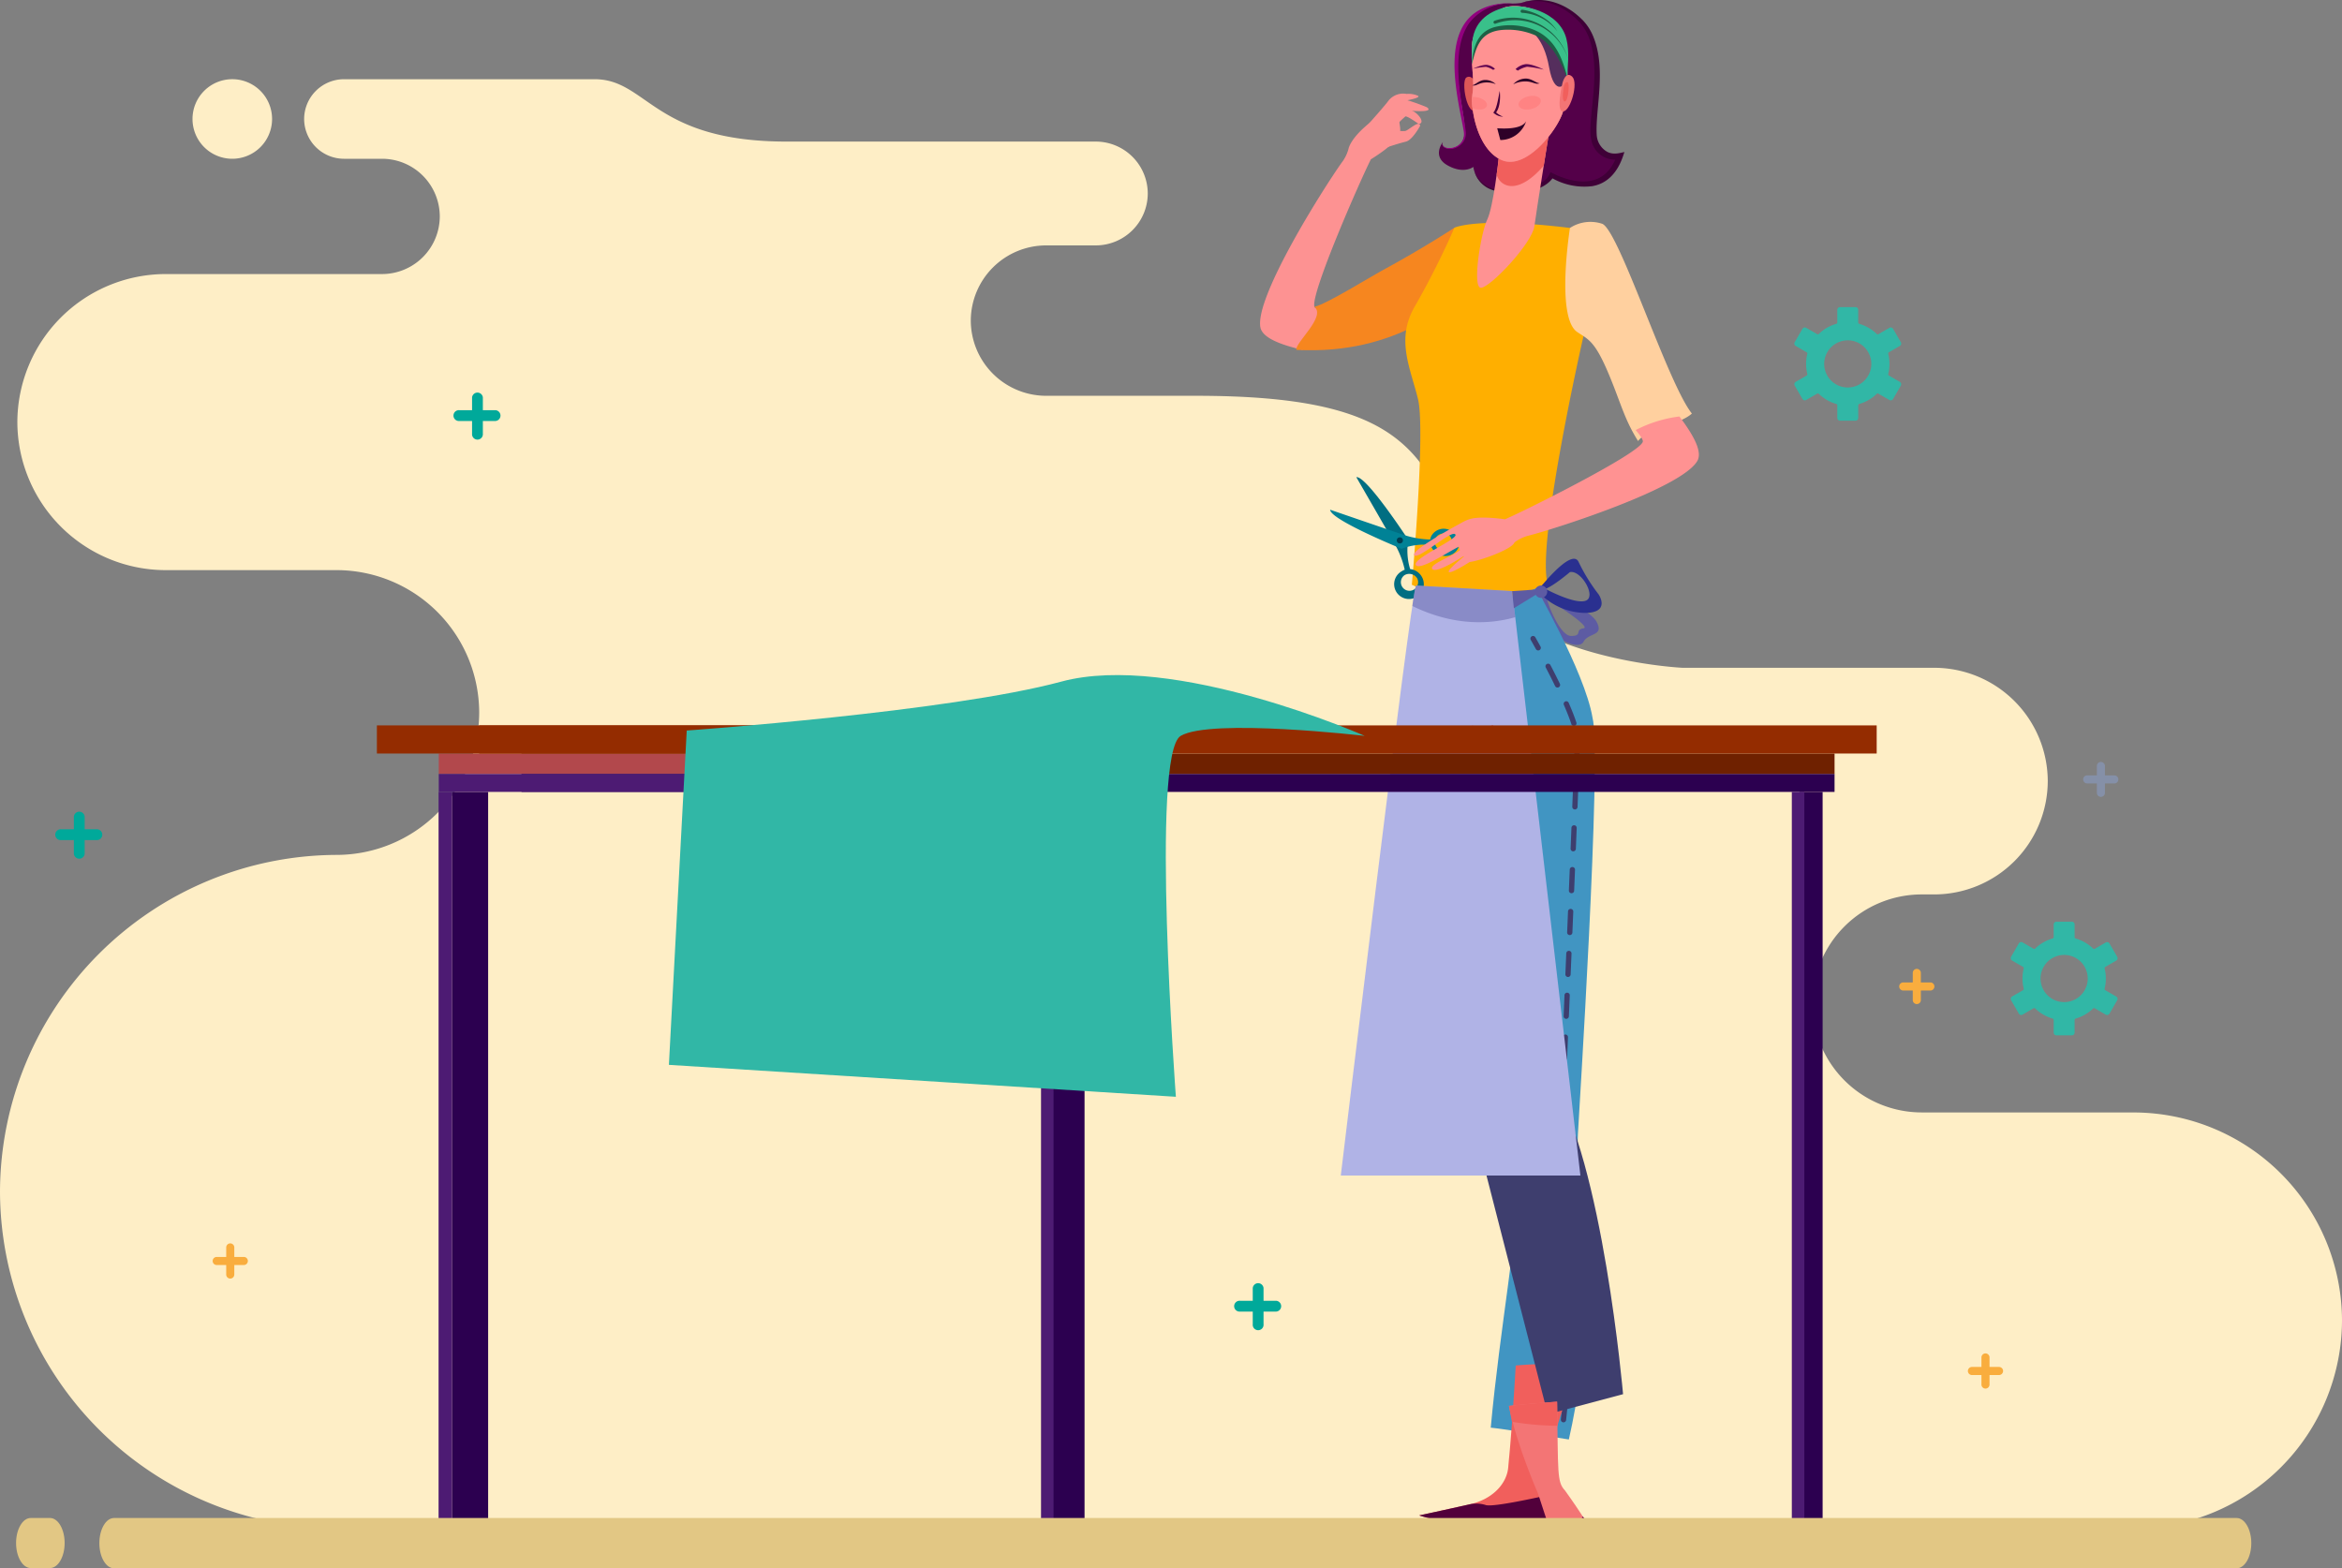 <svg xmlns="http://www.w3.org/2000/svg" width="475.281" height="318.307" viewBox="0 0 475.281 318.307">
  <rect x="0" y="0" width="475.281" height="318.307" fill="#808080" stroke="none"/>
  <g id="Grupo_8201" data-name="Grupo 8201" transform="translate(-664 -33.484)">
    <path id="Trazado_11789" data-name="Trazado 11789" d="M439.7,253.669a22.189,22.189,0,0,1-22.124-22.124h0A22.189,22.189,0,0,1,439.7,209.422h2.632a23.069,23.069,0,0,0,23-23h0a23.069,23.069,0,0,0-23-23H391.2s-37.4-1.723-44.6-23.092-13.008-32.113-54.12-32.113H262.038a15.309,15.309,0,0,1-15.264-15.262h0a15.309,15.309,0,0,1,15.264-15.262h10.116a10.565,10.565,0,0,0,10.534-10.535h0A10.565,10.565,0,0,0,272.155,56.62H209.4c-27.063,0-28.257-12.657-38.97-12.657H119.558a8.1,8.1,0,0,0-8.073,8.073h0a8.1,8.1,0,0,0,8.073,8.073h7.753a11.731,11.731,0,0,1,11.7,11.7h0a11.731,11.731,0,0,1-11.7,11.7H83.329a30.133,30.133,0,0,0-30.044,30.045h0a30.132,30.132,0,0,0,30.044,30.046H118.11a28.983,28.983,0,0,1,28.9,28.9h0a28.983,28.983,0,0,1-28.9,28.9h0a68.549,68.549,0,0,0-68.347,68.348h0a68.548,68.548,0,0,0,68.347,68.346H482.836a42.332,42.332,0,0,0,42.209-42.208h0a42.332,42.332,0,0,0-42.209-42.209H439.7ZM88.83,52.036A8.074,8.074,0,1,1,96.9,60.109,8.073,8.073,0,0,1,88.83,52.036Z" transform="translate(614.237 5.599)" fill="#feeec6" fill-rule="evenodd"/>
    <path id="Trazado_11790" data-name="Trazado 11790" d="M634.13,299.456Zm-2.486-9.469a4.787,4.787,0,1,1-3.384-1.4,4.768,4.768,0,0,1,3.384,1.4Zm-1.259-5.028v-2.564a.551.551,0,0,0-.551-.549h-3.146a.55.55,0,0,0-.551.549v2.564a.3.3,0,0,1-.214.283,8.351,8.351,0,0,0-1.887.8,8.488,8.488,0,0,0-1.639,1.233.292.292,0,0,1-.357.05l-2.223-1.284h0a.555.555,0,0,0-.753.2h0l-1.565,2.71-.008.016a.547.547,0,0,0-.054.417.553.553,0,0,0,.254.335L619.9,291a.293.293,0,0,1,.154.333,8.434,8.434,0,0,0-.185,1.01,8.571,8.571,0,0,0,.185,3.074h0a.292.292,0,0,1-.138.323l-2.222,1.282a.557.557,0,0,0-.254.335.551.551,0,0,0,.054.418h0l1.564,2.709.01.015a.547.547,0,0,0,.334.257.557.557,0,0,0,.418-.054l2.208-1.275a.294.294,0,0,1,.364.033,8.461,8.461,0,0,0,1.645,1.239,8.369,8.369,0,0,0,1.875.8.3.3,0,0,1,.226.286v2.566a.55.55,0,0,0,.551.549h3.146a.551.551,0,0,0,.551-.549v-2.564a.3.3,0,0,1,.214-.284,8.371,8.371,0,0,0,1.887-.8,8.488,8.488,0,0,0,1.645-1.239.293.293,0,0,1,.349-.042l2.208,1.275.016.007a.55.55,0,0,0,.752-.2h0l1.574-2.724a.554.554,0,0,0-.2-.753h0l-2.2-1.272a.3.3,0,0,1-.155-.334,8.454,8.454,0,0,0,.186-1.01,8.609,8.609,0,0,0,0-2.061,8.53,8.53,0,0,0-.186-1.011h0a.293.293,0,0,1,.138-.323l2.205-1.274.015-.009a.554.554,0,0,0,.2-.753l-1.563-2.709-.01-.016a.548.548,0,0,0-.334-.255.555.555,0,0,0-.405.046l-.012.008-2.223,1.284a.293.293,0,0,1-.35-.043,8.523,8.523,0,0,0-1.645-1.239,8.361,8.361,0,0,0-1.875-.8A.294.294,0,0,1,630.384,284.958Z" transform="translate(454.633 -61.284)" fill="#31b7a6" fill-rule="evenodd"/>
    <path id="Trazado_11791" data-name="Trazado 11791" d="M573.041,125.922Zm-2.487-9.469a4.784,4.784,0,1,1-3.383-1.4,4.769,4.769,0,0,1,3.383,1.4Zm-1.26-5.028v-2.566a.551.551,0,0,0-.55-.549H565.6a.554.554,0,0,0-.55.549v2.566a.294.294,0,0,1-.213.282,8.39,8.39,0,0,0-1.888.8,8.493,8.493,0,0,0-1.64,1.234.292.292,0,0,1-.356.049l-2.224-1.283h0a.552.552,0,0,0-.417-.053.544.544,0,0,0-.334.256h0l-1.564,2.709-.009.017a.553.553,0,0,0,.2.753l2.205,1.273a.293.293,0,0,1,.155.334,7.95,7.95,0,0,0-.185,1.01,8.423,8.423,0,0,0,0,2.062,8.008,8.008,0,0,0,.185,1.011h0a.3.3,0,0,1-.139.324l-2.221,1.282a.556.556,0,0,0-.255.335.55.55,0,0,0,.055.417h0l1.566,2.71.009.015a.552.552,0,0,0,.753.2l2.208-1.275a.293.293,0,0,1,.364.034,8.514,8.514,0,0,0,1.645,1.239,8.411,8.411,0,0,0,1.875.8.294.294,0,0,1,.226.285v2.565a.542.542,0,0,0,.163.388.549.549,0,0,0,.387.162h3.147a.551.551,0,0,0,.55-.55v-2.565a.294.294,0,0,1,.214-.282,8.46,8.46,0,0,0,3.532-2.042.293.293,0,0,1,.349-.043l2.208,1.275.017.009a.551.551,0,0,0,.752-.2h0l1.573-2.724a.554.554,0,0,0-.2-.753h0l-2.2-1.272a.3.3,0,0,1-.155-.334,8.422,8.422,0,0,0,.185-1.011,8.556,8.556,0,0,0-.185-3.072h0a.294.294,0,0,1,.138-.323l2.205-1.273.015-.009a.554.554,0,0,0,.2-.753l-1.564-2.709-.009-.014a.543.543,0,0,0-.335-.256.556.556,0,0,0-.405.046l-.011.008-2.223,1.283a.292.292,0,0,1-.35-.043,8.511,8.511,0,0,0-1.645-1.239,8.4,8.4,0,0,0-1.875-.8A.293.293,0,0,1,569.294,111.425Z" transform="translate(471.809 -12.493)" fill="#31b7a6" fill-rule="evenodd"/>
    <path id="Trazado_11792" data-name="Trazado 11792" d="M588.69,295.982a.821.821,0,0,1,1.642,0v1.929h1.929a.821.821,0,0,1,0,1.643h-1.929v1.929a.821.821,0,0,1-1.642,0v-1.929H586.76a.821.821,0,0,1,0-1.643h1.929Z" transform="translate(463.484 -65.028)" fill="#f9ad3e" fill-rule="evenodd"/>
    <path id="Trazado_11793" data-name="Trazado 11793" d="M477.536,148.638a.821.821,0,0,1,1.641,0v1.931h1.929a.82.82,0,0,1,0,1.64h-1.929v1.929a.821.821,0,1,1-1.641,0v-1.929h-1.929a.82.82,0,1,1,0-1.64h1.929Z" transform="translate(494.736 -23.601)" fill="#f9ad3e" fill-rule="evenodd"/>
    <path id="Trazado_11794" data-name="Trazado 11794" d="M608.077,404.551a.82.82,0,0,1,1.64,0v1.929h1.93a.821.821,0,0,1,0,1.642h-1.93v1.929a.82.82,0,0,1-1.64,0v-1.929h-1.929a.821.821,0,0,1,0-1.642h1.929Z" transform="translate(458.033 -95.554)" fill="#f9ad3e" fill-rule="evenodd"/>
    <path id="Trazado_11795" data-name="Trazado 11795" d="M710.183,321.832a.821.821,0,0,1,1.641,0v1.93h1.929a.821.821,0,0,1,0,1.641h-1.929v1.929a.821.821,0,0,1-1.641,0V325.4h-1.929a.821.821,0,1,1,0-1.641h1.929Z" transform="translate(379.35 -132.904)" fill="#8590a8" fill-rule="evenodd"/>
    <path id="Trazado_11803" data-name="Trazado 11803" d="M693.32,469.192h3.915c1.635,0,2.971-2.286,2.971-5.08h0c0-2.8-1.336-5.083-2.971-5.083H693.32c-1.635,0-2.971,2.288-2.971,5.083h0C690.349,466.906,691.685,469.192,693.32,469.192Z" transform="translate(-23.087 -117.448)" fill="#e2c784" fill-rule="evenodd"/>
    <g id="Grupo_8200" data-name="Grupo 8200" transform="translate(740.485 33.484)">
      <rect id="Rectángulo_2167" data-name="Rectángulo 2167" width="2.767" height="153.585" transform="translate(12.518 160.728)" fill="#4d1b73"/>
      <rect id="Rectángulo_2168" data-name="Rectángulo 2168" width="7.285" height="153.585" transform="translate(22.577 314.313) rotate(180)" fill="#2c0050"/>
      <g id="Grupo_8199" data-name="Grupo 8199">
        <path id="Trazado_11846" data-name="Trazado 11846" d="M496.137,194.859c-1.481-2.885-10.426-6.189-10.426-6.189l-.891.571a45.576,45.576,0,0,1,1.254,5.618c.469,3.04,6.333,5.9,7.357,3.983S497.619,197.745,496.137,194.859Zm-2.707,1.24c-1.829.275-.091,1.55-2.5,1.55s-5.059-7.322-4.852-7.53C486.074,190.119,495.26,195.825,493.43,196.1Z" transform="translate(-248.57 -68.571)" fill="#5d5ba3"/>
        <path id="Trazado_11847" data-name="Trazado 11847" d="M483.741,315.643c-1.5-7.643-2.721-8.6-2.354-17.607.09-2.215,4.931-77.233,2.957-84.634-1.563-9.254-12.069-27.425-12.069-27.425l-23.682-.06-2.583,24.321L458.666,221c.507,5.536,7.958,86.725,9.842,91.859,1.061,2.891-2.969,24.563-4.806,44.7,3.257.326,12.605,1.914,15.85,2.4C483.344,343.337,484.672,320.408,483.741,315.643Z" transform="translate(-237.657 -67.797)" fill="#4195c2"/>
        <g id="Grupo_8193" data-name="Grupo 8193" transform="translate(234.093 129.078)">
          <g id="Grupo_8190" data-name="Grupo 8190">
            <path id="Trazado_11848" data-name="Trazado 11848" d="M483.4,204.1a.534.534,0,0,0,.469-.792c-.641-1.165-1.048-1.876-1.048-1.876a.535.535,0,0,0-.928.533s.4.706,1.038,1.859A.534.534,0,0,0,483.4,204.1Z" transform="translate(-481.819 -201.161)" fill="#3e3e6e"/>
          </g>
          <g id="Grupo_8191" data-name="Grupo 8191" transform="translate(3.049 5.612)">
            <path id="Trazado_11849" data-name="Trazado 11849" d="M490.272,357a.536.536,0,0,1-.48-.584c.124-1.276.263-2.7.408-4.226a.535.535,0,0,1,1.065.1c-.145,1.524-.283,2.951-.408,4.227a.534.534,0,0,1-.531.483Zm.805-8.454a.535.535,0,0,1-.485-.582c.126-1.386.254-2.806.378-4.226a.535.535,0,0,1,1.066.092c-.124,1.423-.252,2.844-.379,4.232a.535.535,0,0,1-.532.486Zm.741-8.46a.535.535,0,0,1-.49-.577c.119-1.456.229-2.879.327-4.228a.535.535,0,0,1,1.067.077c-.1,1.354-.209,2.778-.329,4.238a.535.535,0,0,1-.533.492Zm.617-8.469a.535.535,0,0,1-.5-.564c.1-1.793.153-3.212.156-4.217a.535.535,0,0,1,.535-.534h0a.536.536,0,0,1,.533.536c0,1.024-.055,2.463-.159,4.275a.534.534,0,0,1-.533.5Zm-.647-8.937c-.177-1.3-.434-2.684-.765-4.125a.535.535,0,0,1,1.043-.238c.338,1.471.6,2.891.781,4.22a.534.534,0,0,1-.458.6.494.494,0,0,1-.073.006A.535.535,0,0,1,491.789,322.683Zm-1.85-8.19c-.605-2-1.147-3.454-1.352-3.986a.535.535,0,1,1,1-.385c.209.543.763,2.026,1.377,4.06a.533.533,0,0,1-.357.667.549.549,0,0,1-.155.023A.534.534,0,0,1,489.938,314.493Zm-.768-7.908a.536.536,0,0,1-.511-.559l.183-4.256a.535.535,0,0,1,1.069.046l-.183,4.257a.537.537,0,0,1-.536.512Zm.365-8.512a.535.535,0,0,1-.511-.557l.182-4.252a.535.535,0,1,1,1.069.046l-.183,4.252a.535.535,0,0,1-.534.513Zm.364-8.5a.535.535,0,0,1-.512-.558l.181-4.249a.535.535,0,1,1,1.069.046l-.181,4.249a.535.535,0,0,1-.534.513Zm.362-8.5a.535.535,0,0,1-.512-.558l.18-4.249a.535.535,0,0,1,1.069.046l-.18,4.249a.534.534,0,0,1-.534.512Zm.36-8.5a.535.535,0,0,1-.513-.557l.179-4.248a.535.535,0,0,1,1.069.044l-.179,4.249a.534.534,0,0,1-.534.513Zm.356-8.5a.535.535,0,0,1-.512-.556l.177-4.248a.526.526,0,0,1,.556-.512.535.535,0,0,1,.512.556l-.178,4.248a.534.534,0,0,1-.533.512Zm.354-8.5a.536.536,0,0,1-.513-.557l.175-4.249a.535.535,0,1,1,1.07.045l-.175,4.248a.535.535,0,0,1-.534.513Zm.348-8.5a.534.534,0,0,1-.512-.556l.172-4.251a.535.535,0,0,1,1.068.043l-.173,4.251a.534.534,0,0,1-.533.513Zm.343-8.5a.535.535,0,0,1-.514-.555c.06-1.515.115-2.938.166-4.254a.535.535,0,1,1,1.069.042c-.051,1.316-.106,2.739-.165,4.253a.535.535,0,0,1-.535.515Zm.326-8.511a.534.534,0,0,1-.515-.553c.068-1.88.116-3.334.14-4.259a.534.534,0,0,1,.534-.52h.01a.535.535,0,0,1,.525.548c-.024.927-.072,2.386-.139,4.271a.536.536,0,0,1-.535.515Zm-1.021-8.8c-.362-1.1-.875-2.415-1.523-3.906a.534.534,0,1,1,.98-.427c.663,1.521,1.188,2.867,1.559,4a.535.535,0,0,1-.341.674.523.523,0,0,1-.167.027A.535.535,0,0,1,491.326,221.262Zm-3.3-7.735c-.579-1.193-1.221-2.462-1.906-3.776a.535.535,0,0,1,.948-.495c.689,1.322,1.335,2.6,1.92,3.8a.535.535,0,0,1-.963.469Z" transform="translate(-486.06 -208.968)" fill="#3e3e6e"/>
          </g>
          <g id="Grupo_8192" data-name="Grupo 8192" transform="translate(6.183 156.409)">
            <path id="Trazado_11850" data-name="Trazado 11850" d="M490.956,421.944a.535.535,0,0,0,.53-.479s.081-.785.216-2.128a.535.535,0,0,0-1.065-.106c-.134,1.341-.216,2.124-.216,2.124a.536.536,0,0,0,.477.588Z" transform="translate(-490.42 -418.747)" fill="#3e3e6e"/>
          </g>
        </g>
        <g id="Grupo_8194" data-name="Grupo 8194" transform="translate(179.234 19.028)">
          <path id="Trazado_11851" data-name="Trazado 11851" d="M433.587,58.143c-1.22,2.019-5.6,4.653-5.6,4.653-2.095,4.133-12.307,27.338-11.456,29.932.121.371,1.083.679,2.645.949a26.372,26.372,0,0,1-5.063,7.8c-4.663-1.1-8.206-2.494-8.56-4.636-1.043-6.3,12.848-28.218,16.52-33.381a7.979,7.979,0,0,0,1.44-3.051c.882-2.465,4.525-5.723,7.753-7.137,1.2-.527,2.214.589,2.527.738.525.249-.031.526-.023,1.145C433.785,55.892,434.251,57.042,433.587,58.143Z" transform="translate(-405.502 -49.49)" fill="#fd9292"/>
          <path id="Trazado_11852" data-name="Trazado 11852" d="M447.51,56.952s-1.611,3-2.959,3.238a53.192,53.192,0,0,0-5.2,1.653l1.757-2.769,1.291-1.214a7.312,7.312,0,0,0,2.061.155C445.184,57.886,447.291,55.715,447.51,56.952Z" transform="translate(-415.019 -50.459)" fill="#fd9292"/>
          <path id="Trazado_11853" data-name="Trazado 11853" d="M447.465,55.423s-2.242-1.625-2.716-1.54a16.35,16.35,0,0,0-2.521,2.657c-.638.768-.75,1.254-1.425,1.052-1.621-.487.341-2.8,1.791-4.061s1.99-1.361,3.328-.9S448.885,55.171,447.465,55.423Z" transform="translate(-415.256 -49.279)" fill="#fd9292"/>
          <path id="Trazado_11854" data-name="Trazado 11854" d="M448.878,51.2a39.452,39.452,0,0,0-4.931-1.7c-1.51-.29-5.461,4.418-4.289,4.878s2.986-.779,4.277-2.627C443.935,51.748,450.857,52.582,448.878,51.2Z" transform="translate(-415.046 -48.466)" fill="#fd9292"/>
          <path id="Trazado_11855" data-name="Trazado 11855" d="M442.71,48.1a3.808,3.808,0,0,0-3.608,1.285c-.995,1.424-7.014,8.039-7.014,8.039a25.254,25.254,0,0,0,6.633-4.679,21.765,21.765,0,0,0,2.525-3.059s4.518-.693,3.8-1.194A4.759,4.759,0,0,0,442.71,48.1Z" transform="translate(-412.977 -48.067)" fill="#fd9292"/>
        </g>
        <path id="Trazado_11856" data-name="Trazado 11856" d="M419.409,101.938c2.307-.472,11.406-6.1,13.3-7.122,9.016-4.884,15.111-8.931,15.111-8.931s8.689,11.294,2.941,13.333c-3.793,1.345-13.973,12.6-35.03,11.464C415.468,109.218,421.8,103.958,419.409,101.938Z" transform="translate(-229.142 -39.672)" fill="#f6861f"/>
        <path id="Trazado_11857" data-name="Trazado 11857" d="M456.476,85.5s4.578-2.256,23.444.051c.956.116,2.74,21.949,2.74,21.949s-9.312,40.762-7.365,49.907c0,0-11.309,8.166-27.465.559,0,0,2.818-31.285,1.249-37.69s-4.578-12.186-.569-18.933A169.77,169.77,0,0,0,456.476,85.5Z" transform="translate(-237.799 -39.285)" fill="#ffaf00"/>
        <path id="Trazado_11858" data-name="Trazado 11858" d="M492.616,85.471a7.613,7.613,0,0,1,6.513-.853c3.368,1.125,13.253,32.286,18.232,38.526-2.64,2.374-8.723,2.754-10.929,5.574-2.379-3.795-3.208-6.641-4.943-11.1-3.571-9.187-4.848-9.309-7.39-11.013C489.7,103.651,492.616,85.471,492.616,85.471Z" transform="translate(-250.495 -39.207)" fill="#ffd09f"/>
        <g id="Grupo_8196" data-name="Grupo 8196" transform="translate(215.532)">
          <path id="Trazado_11859" data-name="Trazado 11859" d="M470.837,22.356s-8.115-.765-10.338,6.838,1.31,16.429.663,19.937-5.176,3.082-4.366,1.336c0,0-2.327,2.9.968,4.74s5.215.307,5.215.307.482,5.23,7.544,5.055,8.347-3.351,8.347-3.351,10.474,5.979,13.841-3.9c-3.227.693-5.273-1.868-5.344-4.688a82.326,82.326,0,0,1,.619-8.561c.3-4.445.242-10.656-3.143-14.146-3.048-3.142-7.334-5.155-12.115-3.7A12.111,12.111,0,0,1,470.837,22.356Z" transform="translate(-455.999 -21.636)" fill="#540049"/>
          <path id="Trazado_11860" data-name="Trazado 11860" d="M471.106,22.578a10.3,10.3,0,0,0-8.676,3.939c-4.163,5.9-1.376,16.524-.72,21.982.341,2.845-2.775,4.258-4.332,3.308a.8.8,0,0,1-.313-1.118c-.8,1.959,4.89,1.809,4.234-2.2-1.085-6.629-6.254-24.093,7.288-25.862A10.781,10.781,0,0,1,471.106,22.578Z" transform="translate(-456.267 -21.857)" fill="#91007e"/>
          <path id="Trazado_11861" data-name="Trazado 11861" d="M493.026,52.451a4.2,4.2,0,0,1-2.205-3.46c-.326-5.378,2.109-13.6-.853-20.332a10.464,10.464,0,0,0-2.039-3.027c-.232-.142-5.18-5.836-12.4-3.453,7.226-1.821,11.63,3.879,11.854,3.979a9.853,9.853,0,0,1,1.766,2.852c2.817,6.943-.354,17.078.559,20.877A4.868,4.868,0,0,0,494.577,54C491,62.184,481.5,56.523,481.433,56.53a3.815,3.815,0,0,1-2.048,2.228l-.484.261a15.97,15.97,0,0,1-7.74,1.144,6.08,6.08,0,0,1-5.194-3.875,5.663,5.663,0,0,0,2.886,3.541c3.611,1.728,10.642,1.185,12.987-2.033a13.282,13.282,0,0,0,8.034,1.588c5.163-.836,6.309-6.421,6.574-6.921C495.789,52.544,494.393,53.109,493.026,52.451Z" transform="translate(-458.802 -21.596)" fill="#3f0037"/>
          <path id="Trazado_11862" data-name="Trazado 11862" d="M465.588,44.62s-.865-1.884-2-1.213.071,8.152,2.2,6.618C467.1,49.081,465.588,44.62,465.588,44.62Z" transform="translate(-458.011 -27.688)" fill="#dd5757"/>
          <path id="Trazado_11863" data-name="Trazado 11863" d="M471.131,64.652s-1.043,9.768-2.316,12.37-3.128,13.863-1.257,13.817S477.926,81.855,478.4,78.31s2.842-18.19,2.842-18.19Z" transform="translate(-459.025 -32.428)" fill="#ff9292"/>
          <path id="Trazado_11864" data-name="Trazado 11864" d="M472.832,63.557c-.07.035-.236,2.059-.245,2.138-.256,2.177-.35,2.045-.25,2.331.781,2.252,3.746,3.6,7.968-.365a21.116,21.116,0,0,0,1.543-1.614c.527-3.3.952-5.927.952-5.927S472.918,63.519,472.832,63.557Z" transform="translate(-460.581 -32.428)" fill="#f15f5c"/>
          <path id="Trazado_11865" data-name="Trazado 11865" d="M471.889,23.6s-6.409,2.9-6.582,7.741.536,6.7.093,9.834,1.109,11.458,6.062,13.446,11.276-6.258,12.329-9.918a29.111,29.111,0,0,0-.058-14.515C482.353,24.535,475.466,22.509,471.889,23.6Z" transform="translate(-458.608 -22.079)" fill="#f37575"/>
          <path id="Trazado_11866" data-name="Trazado 11866" d="M471.889,23.6s-6.409,2.9-6.582,7.741.536,6.7.093,9.834,1.109,11.458,6.062,13.446,11.276-6.258,12.329-9.918a29.111,29.111,0,0,0-.058-14.515C482.353,24.535,475.466,22.509,471.889,23.6Z" transform="translate(-458.608 -22.079)" fill="#ff9292"/>
          <path id="Trazado_11867" data-name="Trazado 11867" d="M471.912,51.63c.785-1.012.914-3.072.729-4.37-.244,1.234-.555,3.45-1.167,4.243l-.129.167a2.927,2.927,0,0,0,2.005.826A4.415,4.415,0,0,1,471.912,51.63Z" transform="translate(-460.314 -28.812)" fill="#45003b"/>
          <path id="Trazado_11868" data-name="Trazado 11868" d="M474.723,64.287h0Z" transform="translate(-461.263 -33.599)" fill="#fff"/>
          <path id="Trazado_11869" data-name="Trazado 11869" d="M477.617,40.728a3.684,3.684,0,0,1,1.824-.979c1.236-.3,3.927,1.072,3.927,1.072a22.535,22.535,0,0,0-3.4-.589,5.368,5.368,0,0,0-1.878.793Z" transform="translate(-462.077 -26.688)" fill="#5c004f"/>
          <path id="Trazado_11870" data-name="Trazado 11870" d="M470.072,40.719a3.029,3.029,0,0,0-1.425-.762c-.961-.249-3.034.725-3.034.725a17.925,17.925,0,0,1,2.634-.376,4.445,4.445,0,0,1,1.464.625Z" transform="translate(-458.702 -26.747)" fill="#5c004f"/>
          <path id="Trazado_11871" data-name="Trazado 11871" d="M476.962,44.956a3.419,3.419,0,0,1,2.651-1.177c1.19.063,1.98.915,2.722.956-1.046.422-1.589-.741-4.068-.256A4.592,4.592,0,0,0,476.962,44.956Z" transform="translate(-461.893 -27.833)" fill="#2e0028"/>
          <path id="Trazado_11872" data-name="Trazado 11872" d="M470.178,45.038a3.059,3.059,0,0,0-2.454-.846c-1.056.147-1.694.967-2.353,1.061.964.3,1.359-.784,3.606-.539A4.1,4.1,0,0,1,470.178,45.038Z" transform="translate(-458.634 -27.944)" fill="#2e0028"/>
          <path id="Trazado_11873" data-name="Trazado 11873" d="M481.742,30.247s2.756,1.285,3.851,7.431,3.622,3.819,3.57,1.669C489.068,35.52,485.358,29.5,481.742,30.247Z" transform="translate(-463.237 -24.011)" fill="#552e5d"/>
          <g id="Grupo_8195" data-name="Grupo 8195" transform="translate(6.676 1.256)">
            <path id="Trazado_11874" data-name="Trazado 11874" d="M484.489,30.008c-1.38-5.649-8.993-7.391-12.6-6.4-3.285.9-6.409,2.9-6.582,7.741-.014.372-.019,3.478-.024,3.816.743-4.631,1.912-7.312,7.027-7.438,7.748-.192,10.307,3.891,12.363,10.218C484.68,35.544,485.156,32.737,484.489,30.008Z" transform="translate(-465.285 -23.343)" fill="#39c08a"/>
            <path id="Trazado_11875" data-name="Trazado 11875" d="M465.285,36.673c.271-3.565,1.082-6.511,4.524-7.549a12.733,12.733,0,0,1,5.619-.177c5.635,1.016,7.95,4.931,9.246,10.507-1.372-3.266-2.921-6.864-6.1-8.5a14.035,14.035,0,0,0-6.827-1.3C466.957,29.932,466.2,33.043,465.285,36.673Z" transform="translate(-465.285 -24.855)" fill="#1d6045"/>
            <path id="Trazado_11876" data-name="Trazado 11876" d="M486.541,35.006A11.3,11.3,0,0,0,471.833,27.8a.315.315,0,1,1-.214-.592A11.62,11.62,0,0,1,486.541,35.006Z" transform="translate(-467.005 -24.253)" fill="#1d6045"/>
            <path id="Trazado_11877" data-name="Trazado 11877" d="M486.5,28.722a9.76,9.76,0,0,0-7.17-3.757h-.014a.315.315,0,0,1,.055-.627C480.205,24.409,484.442,25.322,486.5,28.722Z" transform="translate(-469.149 -23.622)" fill="#1d6045"/>
          </g>
          <path id="Trazado_11878" data-name="Trazado 11878" d="M490.655,44.331s.646-2.48,1.962-1.228-.341,7.023-1.86,7.06S490.655,44.331,490.655,44.331Z" transform="translate(-465.574 -27.544)" fill="#f37575"/>
          <path id="Trazado_11879" data-name="Trazado 11879" d="M491.173,45.637s.152-.864.715-.877.189,4.038-.54,3.939S491.173,45.637,491.173,45.637Z" transform="translate(-465.831 -28.109)" fill="#f15f5c"/>
          <path id="Trazado_11880" data-name="Trazado 11880" d="M482.977,49.516c.168.709-.7,1.523-1.942,1.817s-2.382-.041-2.55-.75.7-1.523,1.94-1.818S482.807,48.806,482.977,49.516Z" transform="translate(-462.315 -29.205)" fill="#ff8383"/>
          <path id="Trazado_11881" data-name="Trazado 11881" d="M466.584,49.082a3.3,3.3,0,0,0-1.222-.071,13.776,13.776,0,0,0,.088,2.235,3.548,3.548,0,0,0,.571.188c1.136.272,2.182-.034,2.338-.683S467.719,49.354,466.584,49.082Z" transform="translate(-458.627 -29.296)" fill="#ff8383"/>
        </g>
        <path id="Trazado_11882" data-name="Trazado 11882" d="M472.45,57.261c.446,0,4.872.428,5.867-1.426a5.507,5.507,0,0,1-5.237,3.807Z" transform="translate(-245.092 -31.223)" fill="#2e0028"/>
        <g id="Grupo_8198" data-name="Grupo 8198" transform="translate(193.453 96.848)">
          <path id="Trazado_11883" data-name="Trazado 11883" d="M432.679,156.333c1.983-.4,10.55,12.723,10.55,12.723a12.808,12.808,0,0,0,.382,5.976l-1.084.219a18.478,18.478,0,0,0-2.084-5.411C438.771,166.877,432.679,156.333,432.679,156.333Z" transform="translate(-427.363 -156.324)" fill="#006e82"/>
          <path id="Trazado_11884" data-name="Trazado 11884" d="M445.685,182.4a2.334,2.334,0,0,0-.579.293,3.01,3.01,0,1,0,3.919.931,3.086,3.086,0,0,0-2.246-1.353A2.512,2.512,0,0,0,445.685,182.4Zm2.54,1.775a1.748,1.748,0,1,1-2.568-.681A1.894,1.894,0,0,1,448.226,184.172Z" transform="translate(-430.549 -163.615)" fill="#006e82"/>
          <path id="Trazado_11885" data-name="Trazado 11885" d="M425.283,165.517c-.014,2.022,14.5,7.924,14.5,7.924a12.81,12.81,0,0,1,5.938-.766l.008-1.106a18.5,18.5,0,0,1-5.71-1.012C436.8,169.483,425.283,165.517,425.283,165.517Z" transform="translate(-425.283 -158.909)" fill="#008296"/>
          <path id="Trazado_11886" data-name="Trazado 11886" d="M453.7,172.461a2.45,2.45,0,0,0-.179.627,2.593,2.593,0,0,0,.08,1.1,3.105,3.105,0,0,0,1.759,1.944,2.858,2.858,0,0,0,3.824-1.27,2.555,2.555,0,0,0-.027-2.068,2.9,2.9,0,0,0-.294-.52,3.2,3.2,0,0,0-1.342-1.084A2.856,2.856,0,0,0,453.7,172.461Zm3.433-.38a1.747,1.747,0,1,1-2.545.771A1.891,1.891,0,0,1,457.129,172.082Z" transform="translate(-433.214 -160.427)" fill="#008296"/>
          <g id="Grupo_8197" data-name="Grupo 8197" transform="translate(25.582 10.518)">
            <path id="Trazado_11887" data-name="Trazado 11887" d="M462.34,170.956l.7.827a7.62,7.62,0,0,1-1.865,1.045l-.306-.5A7.165,7.165,0,0,0,462.34,170.956Z" transform="translate(-460.871 -170.956)" fill="#008296"/>
          </g>
          <circle id="Elipse_506" data-name="Elipse 506" cx="0.623" cy="0.623" r="0.623" transform="translate(13.523 12.208)" fill="#003c50"/>
        </g>
        <path id="Trazado_11888" data-name="Trazado 11888" d="M496.34,186.626a36.764,36.764,0,0,1-4.064-6.573c-1.372-3.138-8.119,5.531-8.119,5.531l.477,1.042a13.038,13.038,0,0,0,8.849,3.73C498.858,190.356,496.34,186.626,496.34,186.626Zm-2.638,1.251c-2.249.812-8.177-2.4-8.177-2.4,1.753-.658,4.961-3.4,4.961-3.4C492.757,181.579,495.951,187.065,493.7,187.877Z" transform="translate(-248.383 -65.956)" fill="#2a3090"/>
        <path id="Trazado_11889" data-name="Trazado 11889" d="M460.752,435.178c4.344-.978,7.442-3.99,7.739-7.533q.095-1.119.209-2.3c.295-3.028.84-10.2,1.306-18.325a86.842,86.842,0,0,1,12.607-.181c-3.238,9.382-6.386,18.556-6.083,21.186a23.639,23.639,0,0,0,1.252,4.773l.2,5.033c-2.674,1.261-8.378.233-14.023,1.214s-13.548-1.589-13.548-1.589S455.852,436.28,460.752,435.178Z" transform="translate(-238.895 -129.871)" fill="#f15f5c"/>
        <path id="Trazado_11890" data-name="Trazado 11890" d="M463.96,445.664c1.514.439,10.38-1.507,13.832-2.3l.191,4.772c-2.674,1.261-8.378.233-14.023,1.214s-13.548-1.589-13.548-1.589,5.44-1.173,10.34-2.276A6.421,6.421,0,0,1,463.96,445.664Z" transform="translate(-238.895 -140.183)" fill="#52003b"/>
        <path id="Trazado_11891" data-name="Trazado 11891" d="M446.009,219.751l24.052,8.088s-3.844,54.205,5.974,69.079c10.362,15.7,14.519,63.36,14.519,63.36l-15.285,4.071-12.854-50.1c-.867-3.091-1.957-6.988-3.309-11.834C445.6,254.029,446.009,219.751,446.009,219.751Z" transform="translate(-237.657 -77.31)" fill="#3e3e6e"/>
        <path id="Trazado_11892" data-name="Trazado 11892" d="M475.768,418.22c3.243-.351,6.5-.63,9.768-.858.229,14.4-.058,16.287,1.593,18.015,0,0,6.721,9.243,6.721,11.36s-4.558,3.549-6.281,3.549c-1.591,0-4.758-10.985-5.89-14.229C481.678,436.053,477.181,425.791,475.768,418.22Z" transform="translate(-246.025 -132.871)" fill="#f37575"/>
        <path id="Trazado_11893" data-name="Trazado 11893" d="M485.609,422.252a58.128,58.128,0,0,1-9.249-.814q-.288-1.6-.592-3.218c3.243-.351,6.5-.63,9.768-.858C485.564,419.074,485.587,420.715,485.609,422.252Z" transform="translate(-246.025 -132.871)" fill="#f15f5c"/>
        <path id="Trazado_11894" data-name="Trazado 11894" d="M443.534,186.925c-1.257,3.368-15.246,119.745-15.246,119.745h48.627L463.072,188.054Z" transform="translate(-232.675 -68.081)" fill="#b0b3e6"/>
        <path id="Trazado_11895" data-name="Trazado 11895" d="M469.368,193.35l-.618-5.3-19.538-1.129a40.694,40.694,0,0,0-.73,4.157h0C457.124,195.292,464.462,194.744,469.368,193.35Z" transform="translate(-238.352 -68.081)" fill="#5d5ba3" opacity="0.46"/>
        <path id="Trazado_11896" data-name="Trazado 11896" d="M477.017,191.793l6.4-3.931-6.745.456Z" transform="translate(-246.28 -68.344)" fill="#5d5ba3"/>
        <path id="Trazado_11897" data-name="Trazado 11897" d="M493.922,449.747c1.54,1.684,3.115,4.874,3.115,6.095,0,2.116-4.558,3.549-6.281,3.549-1.047,0-2.457-3.165-3.652-7.426C491.7,451.811,493.042,451.747,493.922,449.747Z" transform="translate(-249.212 -141.976)" fill="#6f004f"/>
        <path id="Trazado_11898" data-name="Trazado 11898" d="M502.819,139.191a26.34,26.34,0,0,0-8.876,2.756c1.029,1.205,1.571,2.058,1.428,2.421-1.006,2.538-23.694,13.85-27.947,15.69,0,0-5.049-.773-7.277,0a8,8,0,0,0-1.736.821v-.011s-10.332,5.561-9.4,6.49,7.431-5.155,8.331-4.255c.019.042.032.079.051.119.09,1.1-9.209,5-8,6.2.96.96,6.41-2.707,8.686-3.814.033.15.07.307.112.479.024.093.056.171.086.254-1.9,1.363-6.436,2.987-5.588,3.835.772.771,4.493-1.464,6.311-2.633.023.029.045.058.065.086-1.395,1.136-3.765,3.165-2.873,3.165.63,0,2.44-1.046,4.062-2.07,2.29-.285,8.654-2.617,9.086-3.97a7.984,7.984,0,0,1,3.058-1.425c6.124-1.622,30.819-9.593,34.045-15.1C507.536,146.354,505.7,143.017,502.819,139.191Z" transform="translate(-238.484 -54.66)" fill="#ff9292"/>
        <path id="Trazado_11899" data-name="Trazado 11899" d="M485.583,188.179a1.254,1.254,0,1,1-1.254-1.254A1.254,1.254,0,0,1,485.583,188.179Z" transform="translate(-248.079 -68.081)" fill="#5d5ba3"/>
        <path id="Trazado_11900" data-name="Trazado 11900" d="M470.67,226.409c.382.119.593.188.593.188s-.08-.066-.236-.188Z" transform="translate(-244.591 -79.182)" fill="#c44246"/>
        <path id="Trazado_11901" data-name="Trazado 11901" d="M465.262,226.409c.275.1.447.165.494.182-.04-.019-.173-.083-.387-.182Z" transform="translate(-243.071 -79.182)" fill="#c44246"/>
        <rect id="Rectángulo_2169" data-name="Rectángulo 2169" width="266.47" height="4.147" transform="translate(295.815 157.085) rotate(180)" fill="#6f2100"/>
        <rect id="Rectángulo_2170" data-name="Rectángulo 2170" width="123.768" height="4.147" transform="translate(136.325 157.085) rotate(180)" fill="#b2484c"/>
        <rect id="Rectángulo_2171" data-name="Rectángulo 2171" width="266.47" height="3.643" transform="translate(295.815 160.728) rotate(180)" fill="#2c0050"/>
        <rect id="Rectángulo_2172" data-name="Rectángulo 2172" width="124.761" height="3.643" transform="translate(137.318 160.728) rotate(180)" fill="#4d1b73"/>
        <rect id="Rectángulo_2173" data-name="Rectángulo 2173" width="7.285" height="153.585" transform="translate(143.61 314.313) rotate(180)" fill="#2c0050"/>
        <rect id="Rectángulo_2174" data-name="Rectángulo 2174" width="2.538" height="153.585" transform="translate(134.78 160.728)" fill="#4d1b73"/>
        <rect id="Rectángulo_2175" data-name="Rectángulo 2175" width="4.704" height="156.005" transform="translate(293.394 316.732) rotate(180)" fill="#2c0050"/>
        <rect id="Rectángulo_2176" data-name="Rectángulo 2176" width="2.539" height="156.005" transform="translate(287.144 160.728)" fill="#4d1b73"/>
        <rect id="Rectángulo_2177" data-name="Rectángulo 2177" width="283.614" height="5.71" transform="translate(304.366 152.939) rotate(180)" fill="#942c00"/>
        <rect id="Rectángulo_2178" data-name="Rectángulo 2178" width="140.464" height="5.71" transform="translate(140.464 152.939) rotate(180)" fill="#942c00"/>
        <path id="Trazado_11902" data-name="Trazado 11902" d="M332.473,221.583s-38.835-17.156-61.583-11.008-76,9.925-76,9.925l-3.619,67.857,102.884,6.479s-5.193-69.624.98-73.253,37.336,0,37.336,0Z" transform="translate(-132.01 -72.229)" fill="#31b7a6"/>
      </g>
    </g>
    <path id="Trazado_11906" data-name="Trazado 11906" d="M608.077,404.551a.82.82,0,0,1,1.64,0v1.929h1.93a.821.821,0,0,1,0,1.642h-1.93v1.929a.82.82,0,0,1-1.64,0v-1.929h-1.929a.821.821,0,0,1,0-1.642h1.929Z" transform="translate(101.831 -117.883)" fill="#f9ad3e" fill-rule="evenodd"/>
    <path id="Trazado_11903" data-name="Trazado 11903" d="M479.232,68.779a1.1,1.1,0,0,0-2.19,0v2.577h-2.575a1.1,1.1,0,1,0,0,2.191h2.575v2.576a1.1,1.1,0,1,0,2.19,0V73.548h2.577a1.1,1.1,0,0,0,0-2.191h-2.577Z" transform="translate(282.758 45.381)" fill="#00a99a" fill-rule="evenodd"/>
    <path id="Trazado_11904" data-name="Trazado 11904" d="M479.232,68.779a1.1,1.1,0,0,0-2.19,0v2.577h-2.575a1.1,1.1,0,1,0,0,2.191h2.575v2.576a1.1,1.1,0,1,0,2.19,0V73.548h2.577a1.1,1.1,0,0,0,0-2.191h-2.577Z" transform="translate(201.948 130.444)" fill="#00a99a" fill-rule="evenodd"/>
    <path id="Trazado_11905" data-name="Trazado 11905" d="M479.232,68.779a1.1,1.1,0,0,0-2.19,0v2.577h-2.575a1.1,1.1,0,1,0,0,2.191h2.575v2.576a1.1,1.1,0,1,0,2.19,0V73.548h2.577a1.1,1.1,0,0,0,0-2.191h-2.577Z" transform="translate(441.189 226.14)" fill="#00a99a" fill-rule="evenodd"/>
    <path id="Trazado_11804" data-name="Trazado 11804" d="M511.554,460.411H80.783c-1.636,0-2.972-2.3-2.972-5.1h0c0-2.809,1.336-5.107,2.972-5.107H511.554c1.635,0,2.971,2.3,2.971,5.107h0C514.525,458.114,513.189,460.411,511.554,460.411Z" transform="translate(606.351 -108.619)" fill="#e2c784" fill-rule="evenodd"/>
  </g>
</svg>
